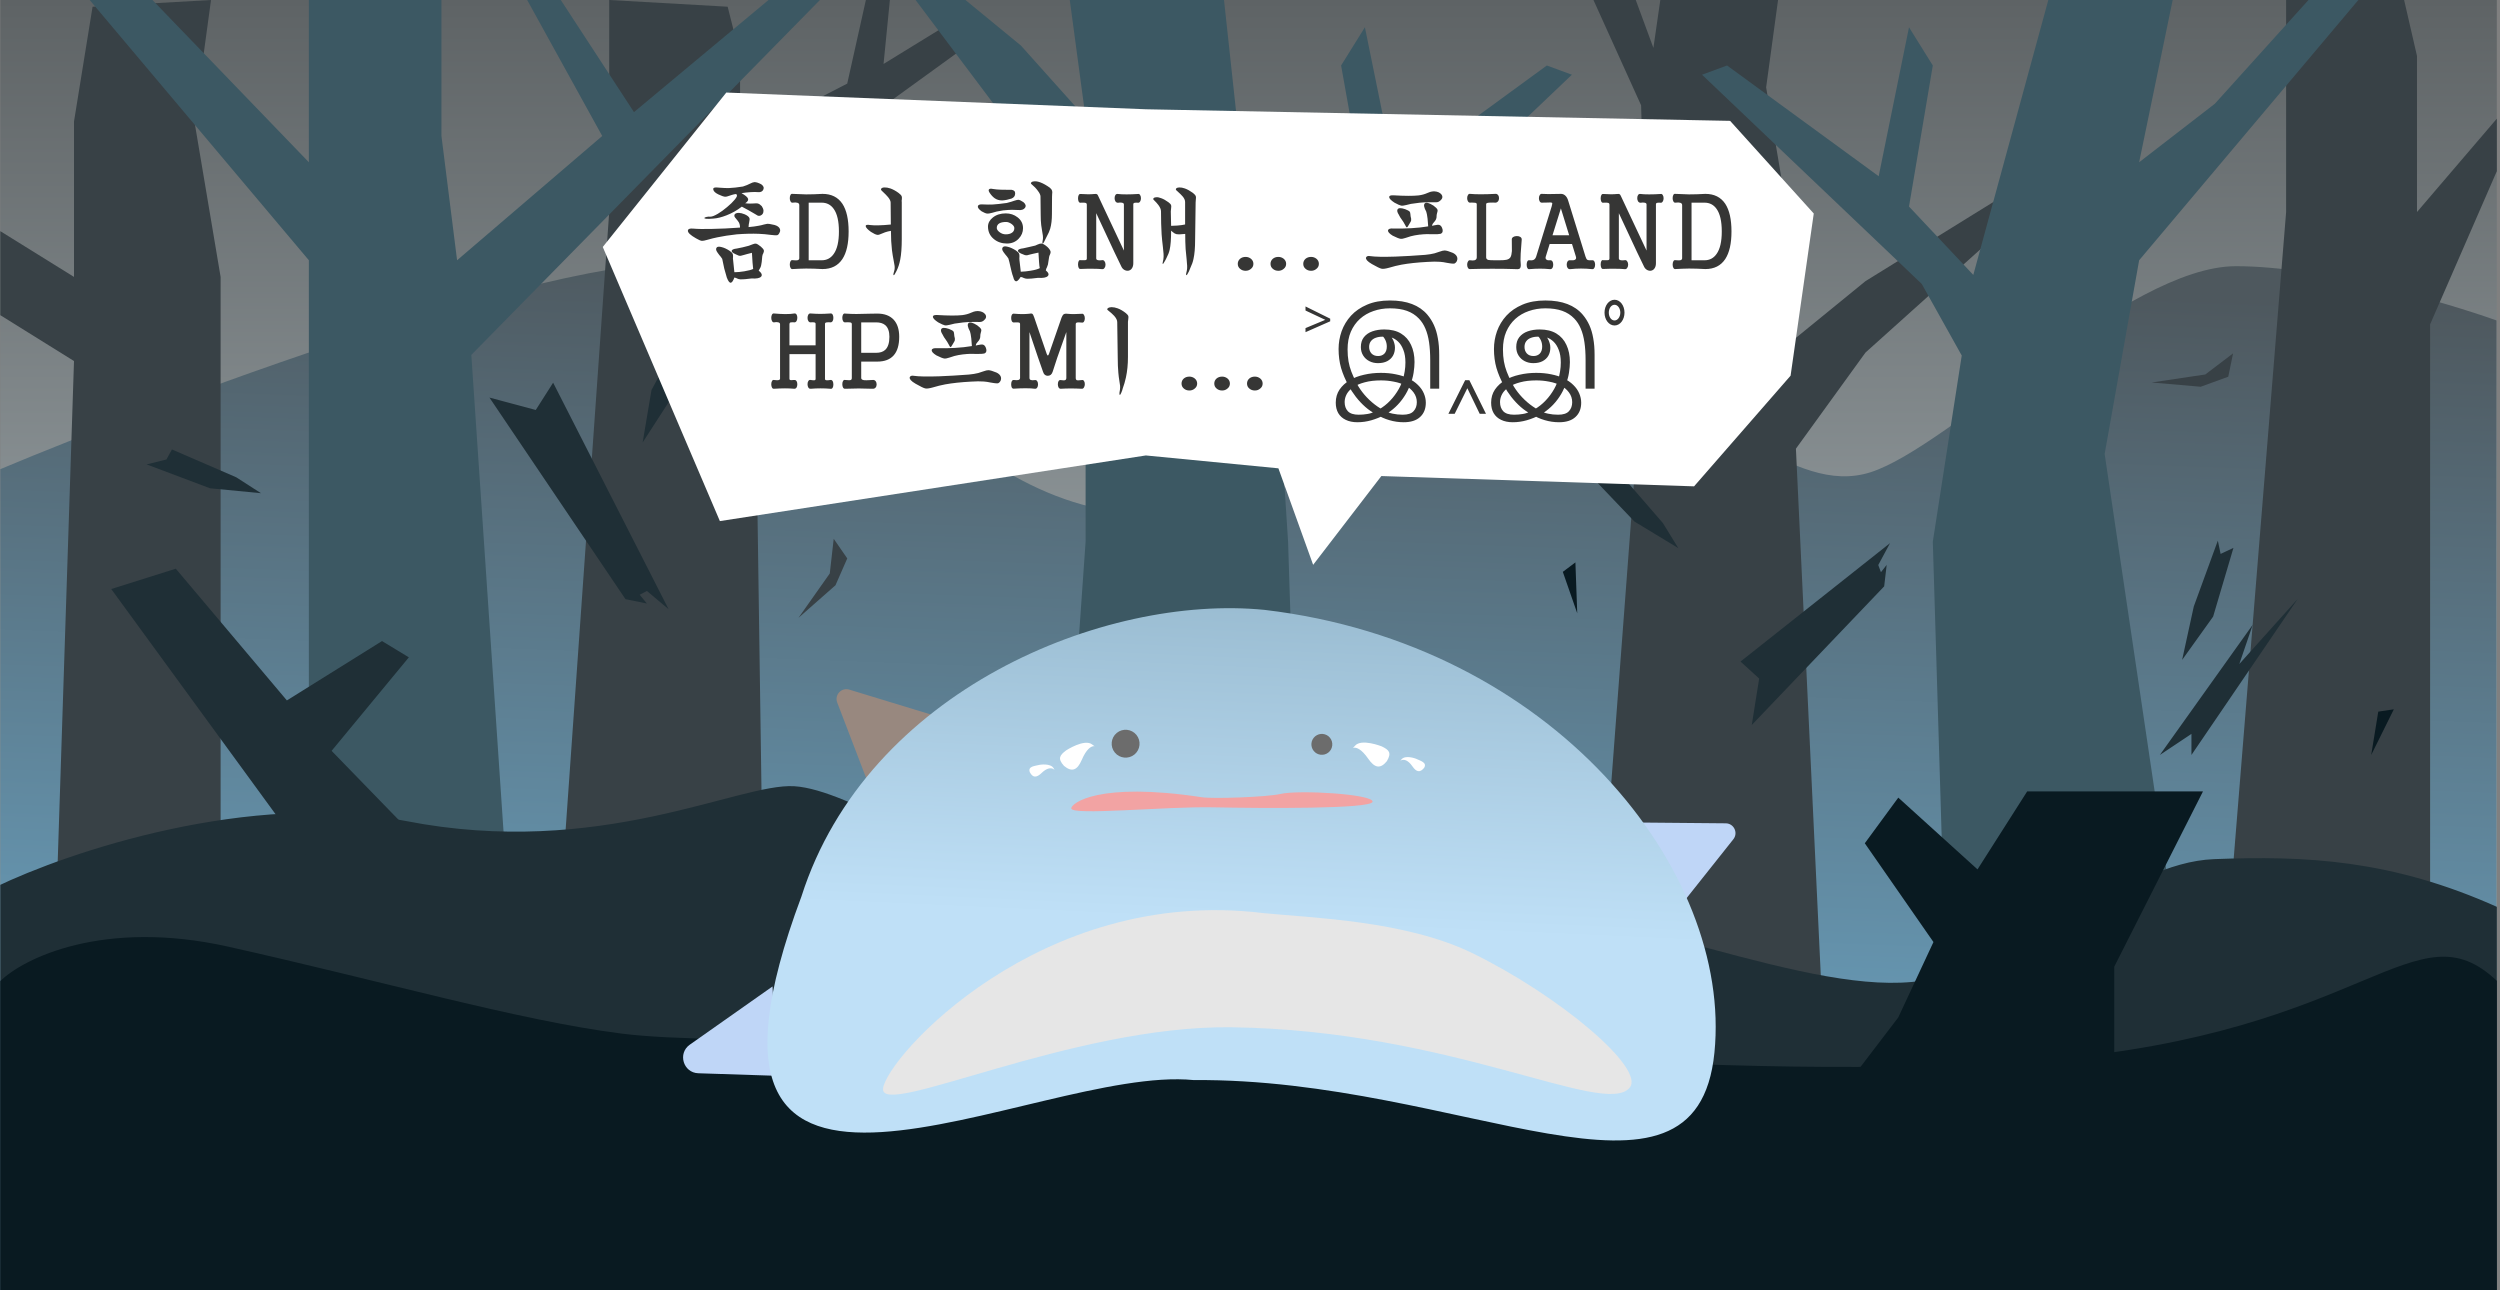 <svg width="717" height="370" viewBox="0 0 717 370" fill="none" xmlns="http://www.w3.org/2000/svg">
<rect x="0" y="0" width="717" height="370" fill="#808080" stroke="none"/>
<g clip-path="url(#clip0_4058_27494)">
<rect width="716" height="370" transform="translate(0.09)" fill="url(#paint0_linear_4058_27494)"/>
<path d="M207.544 76.343C174.34 67.218 53.977 111.942 -2.055 135.444V374.96H715.975V91.896C701.448 86.711 666.169 76.343 641.266 76.343C610.138 76.343 559.295 128.186 536.467 135.444C513.64 142.701 493.925 113.67 454.496 112.633C415.067 111.596 419.217 127.149 350.735 144.776C282.252 162.403 249.048 87.748 207.544 76.343Z" fill="url(#paint1_linear_4058_27494)"/>
<path d="M26.55 1.924L60.521 0L55.766 34.85L63.27 79.42V246.51L16.315 254.22L21.222 103.544L0.09 90.391V66.293L21.222 79.42V34.85L26.55 1.924Z" fill="#384146"/>
<path d="M477.312 -7.871L511.283 -9.795L506.528 25.055L514.032 69.625L515.069 96.9L535.021 80.63L572.344 57.532L570.068 69.625L535.021 101.112L515.069 128.679L522.757 291.461L458.433 273.275L471.984 93.749L431.526 88.998L403.936 80.63L410.764 72.646L435.769 77.485L454.391 78.495L448.485 62.227L453.181 57.532L458.433 68.246L464.641 77.485L471.984 75.56L470.667 30.198L454.791 -4.887H467.335L474.195 13.733L477.312 -7.871Z" fill="#384146"/>
<path d="M689.5 0H655.659V36.088V45.022V53.956V60.806L639.958 254.415L696.958 257.109V93.015L716.09 49.094V34.035L693.193 60.806V16.048L689.5 0Z" fill="#384146"/>
<path d="M208.693 1.924L174.723 -0.001V36.087V45.022V53.956V60.806L161.726 244.984L218.531 236.074L215.946 56.692L240.451 39.817L284.091 8.207L273.11 6.236L253.402 18.343L255.52 -3.055L248.335 -0.001L242.985 23.974L212.257 39.817V16.047L208.693 1.924Z" fill="#384146"/>
<path d="M88.581 0H126.608V39.002L131.092 74.643L172.718 39.002L151.192 0H160.836L181.827 32.155L220.404 0H235.154L135.176 101.787L145.091 248.48H88.581V148.766V74.643L25.716 0H43.723L88.581 46.533V0Z" fill="#3C5863"/>
<path d="M623.124 -0L588.214 -2.781L565.944 78.848L547.503 59.239L554.33 18.782L547.503 7.817L538.807 50.543L495.324 18.782L488.14 21.428L551.161 81.435L562.628 101.966L554.33 155.344L558.457 292.808L623.124 261.824L603.615 130.188L613.507 74.642L676.372 -0H662.07L635.225 29.747L613.507 46.533L623.124 -0Z" fill="#3C5863"/>
<path d="M306.439 -2.781H350.744L356.115 46.792L358.841 78.103L391.454 57.031L384.628 18.782L391.454 7.817L400.151 50.543L443.633 18.782L450.817 21.428L387.797 81.435L366.483 109.674L369.422 155.344L373.013 267.873L302.731 278.038L311.352 155.344V64.914L262.585 -0H276.887L292.793 13.058L311.352 33.8L306.439 -2.781Z" fill="#3C5863"/>
<path d="M116.309 235.446C71.704 226.684 19.401 244.407 -1.175 254.363V384.79L716.671 379.812V260.337C685.807 246.398 660.916 245.403 635.03 246.398C609.143 247.394 583.257 276.267 551.397 281.245C519.537 286.223 466.769 260.337 408.027 254.363C349.285 248.389 345.303 273.28 309.46 260.337C273.618 247.394 243.749 226.486 227.819 225.49C211.889 224.494 172.064 246.398 116.309 235.446Z" fill="#1F2F36"/>
<path d="M65.404 271.492C29.69 263.514 6.658 274.816 0 281.465V374.96H716.262C716.654 340.471 717.202 273.487 716.262 281.465C692.765 259.026 678.667 296.424 587.03 303.903C495.393 311.383 372.036 296.424 328.567 296.424C285.098 296.424 207.559 300.164 178.188 296.424C148.817 292.684 110.048 281.465 65.404 271.492Z" fill="#091A21"/>
<path d="M197.829 299.616C194.29 302.108 195.953 307.671 200.279 307.811L222.66 308.538L221.562 282.909L197.829 299.616Z" fill="#BFD6F7"/>
<path d="M497.124 240.7C498.584 238.862 497.29 236.149 494.943 236.128L469.722 235.899L476.499 266.664L497.124 240.7Z" fill="#BFD6F7"/>
<path d="M243.569 197.781C241.324 197.096 239.274 199.294 240.114 201.486L249.143 225.036L275.285 207.457L243.569 197.781Z" fill="#98887F"/>
<path d="M491.701 301.88C486.497 353.926 419.192 309.132 342.369 309.767C296.519 305.183 187.016 371.66 229.854 257.106C248.683 198.032 316.843 170.33 362.693 174.915C445.628 184.715 496.905 249.834 491.701 301.88Z" fill="url(#paint2_linear_4058_27494)"/>
<path d="M325.361 216.389C323.653 217.789 321.132 217.539 319.732 215.83C318.332 214.122 318.582 211.601 320.291 210.201C322 208.801 324.52 209.051 325.92 210.76C327.321 212.469 327.07 214.989 325.361 216.389Z" fill="#6C6C6C"/>
<circle cx="3" cy="3" r="3" transform="matrix(-0.774 0.633 0.633 0.774 379.53 209.26)" fill="#6C6C6C"/>
<path d="M307.233 231.833C307.262 230.419 314.884 224.118 344.708 228.649C347.983 229.147 363.383 228.603 367.27 227.7C372.535 226.477 393.704 227.747 393.659 229.908C393.615 232.068 361.771 231.824 347.978 231.539C334.184 231.255 307.188 233.994 307.233 231.833Z" fill="#F2A3A3"/>
<path d="M467.345 312.008C459.953 320.471 416.229 295.445 353.148 294.619C307.568 294.022 252.389 320.941 253.262 312.21C254.136 303.478 298.179 253.957 362.384 261.883C375.97 263.242 403.02 263.982 422.196 273.324C447.066 285.441 472.141 306.517 467.345 312.008Z" fill="#E6E6E6"/>
<path d="M310.253 217.927C308.985 220.884 307.458 221.559 305.156 219.66C303.234 217.541 303.947 216.595 305.753 215.216C305.753 215.216 311.076 211.735 313.269 213.544C315.461 215.352 313.002 211.522 310.253 217.927Z" fill="white"/>
<path d="M405.072 219.777C406.227 221.448 407.256 221.675 408.444 220.212C409.369 218.66 407.362 218.219 406.072 217.591C406.072 217.591 403.056 216.417 401.925 217.811C400.794 219.204 402.57 216.155 405.072 219.777Z" fill="white"/>
<path d="M298.733 221.688C297.27 223.098 296.216 223.116 295.341 221.447C294.742 219.743 296.797 219.708 298.185 219.348C298.185 219.348 301.374 218.794 302.207 220.384C303.039 221.974 301.902 218.634 298.733 221.688Z" fill="white"/>
<path d="M392.413 217.615C394.242 220.261 395.872 220.621 397.753 218.303C399.217 215.846 398.33 215.06 396.288 214.066C396.288 214.066 390.38 211.708 388.589 213.915C386.798 216.122 388.451 211.881 392.413 217.615Z" fill="white"/>
<path d="M646.084 179.171L619.444 216.521L628.507 210.479V216.521L658.992 171.756L642.239 190.431L646.084 179.171Z" fill="#1F2F36"/>
<path d="M299.773 93.584L329.886 128.195L326.123 117.973L331.998 119.382L295.571 79.303L309.827 99.947L299.773 93.584Z" fill="#1F2F36"/>
<path d="M158.637 109.754L191.749 174.715L185.532 169.489L183.459 170.57L185.532 173.093L179.387 171.839L140.372 114.024L153.656 117.582L158.637 109.754Z" fill="#1F2F36"/>
<path d="M499.182 189.73L542.066 155.766L538.686 162.051L539.452 164.109L541.102 162.004L540.383 168.164L502.404 207.935L504.527 194.607L499.182 189.73Z" fill="#1F2F36"/>
<path d="M636.077 155.056L629.175 173.943L625.833 189.261L634.726 176.839L640.555 157.123L636.868 158.866L636.077 155.056Z" fill="#1F2F36"/>
<path d="M49.315 128.902L67.767 136.894L74.853 141.453L60.22 140.037L42.049 133.192L47.732 131.777L49.315 128.902Z" fill="#1F2F36"/>
<path d="M463.763 134.825L476.928 150.025L481.338 157.203L468.765 149.586L455.355 135.543L461.09 136.731L463.763 134.825Z" fill="#1F2F36"/>
<path d="M201.351 95.52L192.819 113.728L184.309 126.896L186.852 111.832L196.728 93.8L198.091 97.644L201.351 95.52Z" fill="#1F2F36"/>
<path d="M682.087 204.093L680.06 216.521L686.553 203.428L682.087 204.093Z" fill="#091A21"/>
<path d="M448.215 164.007L452.355 175.9L451.825 161.294L448.215 164.007Z" fill="#091A21"/>
<path d="M31.902 168.932L87.784 245.513H124.402L95.104 215.342L117.259 188.523L109.563 183.858L82.277 200.883L50.418 163.102L31.902 168.932Z" fill="#1F2F36"/>
<path d="M581.402 226.965L631.82 226.965L606.37 277.24L606.37 306.674L575.845 315.279L525.713 316.318L544.428 291.789L554.512 270.181L534.825 241.851L544.428 228.758L567.149 249.342L581.402 226.965Z" fill="#091A21"/>
<path d="M266.444 65.746L261.51 77.858L266.444 72.718L270.401 65.746H266.444Z" fill="#3C5863"/>
<path d="M242.995 160.151L239.108 154.522L237.982 164.466L228.999 177.2L239.617 167.854L242.995 160.151Z" fill="#384146"/>
<path d="M639.064 108.041L640.45 101.342L632.482 107.397L617.069 109.697L631.161 110.92L639.064 108.041Z" fill="#384146"/>
<path d="M172.873 70.832L208.306 26.541L328.629 31.339L496.195 34.661L520.186 61.235L513.542 107.741L485.861 139.482L396.172 136.53L376.61 161.997L366.645 134.315L328.629 130.624L206.46 149.448L172.873 70.832Z" fill="white"/>
<path d="M211.145 55.633C210.695 55.691 210.285 55.779 209.914 55.897C209.699 55.955 209.436 56.043 209.123 56.16C208.615 56.355 208.225 56.443 207.951 56.424C207.521 56.385 206.877 56.16 206.018 55.75C205.178 55.34 204.699 54.9 204.582 54.432C204.445 53.963 204.738 53.738 205.461 53.758L206.633 53.846C207.629 53.924 208.449 53.953 209.094 53.934C210.168 53.895 211.496 53.748 213.078 53.494C213.469 53.377 213.85 53.24 214.221 53.084C214.436 53.006 214.709 52.879 215.041 52.703C215.607 52.41 216.047 52.254 216.359 52.234C216.848 52.215 217.502 52.42 218.322 52.85C218.986 53.318 219.182 53.836 218.908 54.402C218.654 54.93 218.166 55.164 217.443 55.105C216.877 55.047 216.154 55.047 215.275 55.105C214.357 55.164 213.488 55.262 212.668 55.398C213.801 56.043 214.426 56.58 214.543 57.01C214.68 57.42 214.406 57.85 213.723 58.299C214.191 58.357 214.65 58.387 215.1 58.387C215.373 58.387 215.715 58.377 216.125 58.357C216.691 58.299 217.092 58.299 217.326 58.357C217.697 58.455 218.078 58.709 218.469 59.119C218.762 59.549 218.928 59.969 218.967 60.379C218.986 60.75 218.908 61.072 218.732 61.346C218.557 61.58 218.332 61.746 218.059 61.844C217.805 61.941 217.561 61.941 217.326 61.844L216.184 61.17C215.52 60.779 215.012 60.486 214.66 60.291C214.094 59.978 213.459 59.637 212.756 59.266C211.389 60.32 209.924 61.15 208.361 61.756C206.975 62.303 205.715 62.615 204.582 62.693C203.684 62.772 203.01 62.791 202.561 62.752C202.17 62.713 201.994 62.635 202.033 62.518C202.053 62.4 202.238 62.303 202.59 62.225C202.941 62.127 203.342 62.098 203.791 62.137C204.24 62.137 204.934 61.863 205.871 61.316C206.73 60.809 207.619 60.164 208.537 59.383C209.455 58.621 210.178 57.918 210.705 57.273C211.271 56.59 211.477 56.141 211.32 55.926L211.145 55.633ZM214.719 65.125C215.852 65.027 216.809 64.9 217.59 64.744C218.059 64.666 218.557 64.549 219.084 64.393C219.514 64.275 219.836 64.207 220.051 64.188C220.402 64.168 220.891 64.236 221.516 64.393C222.414 64.529 223.059 64.822 223.449 65.272C223.723 65.623 223.811 65.994 223.713 66.385C223.498 66.99 223.244 67.342 222.951 67.439C222.717 67.518 222.131 67.498 221.193 67.381C219.904 67.205 218.723 67.098 217.648 67.059C215.754 66.981 213.645 67.029 211.32 67.205C209.211 67.439 207.365 67.723 205.783 68.055C204.904 68.231 203.957 68.465 202.941 68.758C202.141 68.992 201.594 69.1 201.301 69.08C200.93 69.041 200.363 68.797 199.602 68.348C198.02 67.449 197.248 66.717 197.287 66.15C197.326 65.662 197.834 65.467 198.811 65.564C200.041 65.682 201.838 65.711 204.201 65.652C206.623 65.613 209.299 65.486 212.229 65.272C212.248 64.764 212.15 64.285 211.936 63.836C211.779 63.562 211.486 63.172 211.057 62.664L210.881 62.459C210.686 62.264 210.598 62.049 210.617 61.815C210.617 61.58 210.725 61.395 210.939 61.258C211.193 61.102 211.525 61.033 211.936 61.053C212.404 61.072 212.951 61.209 213.576 61.463C214.318 61.795 214.768 62.147 214.924 62.518C215.021 62.772 215.002 63.182 214.865 63.748C214.807 64.022 214.768 64.227 214.748 64.363C214.709 64.617 214.689 64.861 214.689 65.096L214.719 65.125ZM210.617 78.074C211.457 78.074 212.404 77.986 213.459 77.811C214.631 77.615 215.48 77.391 216.008 77.137C215.949 76.785 215.891 76.189 215.832 75.35C215.773 74.607 215.715 73.66 215.656 72.508C215.168 72.606 214.709 72.723 214.279 72.859C214.025 72.918 213.713 73.006 213.342 73.123L212.463 73.357C212.229 73.397 212.014 73.377 211.818 73.299C211.662 73.26 211.359 73.123 210.91 72.889L210.734 72.801C210.051 72.469 209.758 72.166 209.855 71.893C209.953 71.58 210.441 71.375 211.32 71.277C211.887 71.18 212.453 71.062 213.02 70.926C213.605 70.789 214.182 70.643 214.748 70.486L215.744 70.106C216.213 69.91 216.564 69.832 216.799 69.871C217.111 69.93 217.58 70.213 218.205 70.721C218.732 71.17 219.025 71.541 219.084 71.834C219.123 72.029 219.064 72.303 218.908 72.654C218.83 72.811 218.771 72.928 218.732 73.006C218.674 73.162 218.635 73.328 218.615 73.504C218.518 74.793 218.41 75.662 218.293 76.111C218.234 76.443 218.107 76.756 217.912 77.049L217.59 77.606C218.449 78.309 218.684 78.885 218.293 79.334C217.883 79.783 216.975 79.959 215.568 79.861C214.064 80.057 213.01 80.144 212.404 80.125C212.033 80.106 211.691 80.018 211.379 79.861C211.262 79.803 211.164 79.754 211.086 79.715C210.93 79.656 210.773 79.617 210.617 79.598C210.266 80.574 209.914 81.072 209.562 81.092C209.211 81.111 208.84 80.613 208.449 79.598C208.176 78.738 207.932 77.879 207.717 77.019C207.561 76.375 207.365 75.447 207.131 74.236C207.014 74.061 206.877 73.865 206.721 73.65C206.623 73.533 206.477 73.357 206.281 73.123C205.891 72.615 205.637 72.244 205.52 72.01C205.344 71.639 205.334 71.326 205.49 71.072C205.686 70.721 206.174 70.652 206.955 70.867C207.678 71.043 208.439 71.394 209.24 71.922C209.709 72.234 210.012 72.537 210.148 72.83C210.227 73.025 210.256 73.318 210.236 73.709C210.217 73.904 210.207 74.051 210.207 74.148C210.207 74.324 210.227 74.5 210.266 74.676L210.617 78.074ZM227.332 58.123C227.058 58.162 226.853 58.035 226.716 57.742C226.58 57.508 226.511 57.205 226.511 56.834C226.511 56.463 226.58 56.15 226.716 55.897C226.853 55.643 227.058 55.545 227.332 55.603C228.679 55.682 229.968 55.73 231.199 55.75C232.644 55.75 234.207 55.701 235.886 55.603C238.425 55.603 240.33 56.551 241.599 58.445C242.791 60.262 243.386 62.908 243.386 66.385C243.386 69.842 242.791 72.478 241.599 74.295C240.33 76.209 238.425 77.166 235.886 77.166C234.168 77.068 232.605 77.019 231.199 77.019C229.929 77.039 228.64 77.088 227.332 77.166C227.058 77.205 226.853 77.088 226.716 76.814C226.58 76.561 226.511 76.248 226.511 75.877C226.511 75.506 226.58 75.193 226.716 74.939C226.853 74.666 227.058 74.559 227.332 74.617C227.976 74.676 228.425 74.686 228.679 74.647C229.05 74.568 229.236 74.373 229.236 74.061V58.826C229.236 58.475 229.05 58.25 228.679 58.152C228.367 58.055 227.918 58.045 227.332 58.123ZM231.931 58.123V74.647H235.652C237.117 74.647 238.269 74.041 239.109 72.83C240.105 71.443 240.603 69.295 240.603 66.385C240.603 63.455 240.105 61.297 239.109 59.91C238.269 58.719 237.117 58.123 235.652 58.123H231.931ZM255.433 58.094C255.433 57.664 255.189 57.147 254.701 56.541C254.369 56.131 253.783 55.535 252.943 54.754C252.67 54.52 252.601 54.305 252.738 54.109C252.875 53.895 253.177 53.777 253.646 53.758C254.154 53.738 254.73 53.836 255.375 54.051C256.136 54.324 256.918 54.754 257.718 55.34C258.187 55.691 258.48 56.004 258.597 56.277C258.675 56.453 258.695 56.736 258.656 57.127C258.636 57.303 258.617 57.44 258.597 57.537C258.597 57.713 258.607 57.889 258.627 58.065V68.523C258.627 70.984 258.48 72.957 258.187 74.441C257.972 75.613 257.621 76.697 257.132 77.693C256.703 78.592 256.42 79.002 256.283 78.924C256.146 78.865 256.234 78.348 256.546 77.371C256.605 77.039 256.615 76.678 256.576 76.287C256.556 76.033 256.478 75.584 256.341 74.939C256.107 73.748 255.931 72.684 255.814 71.746C255.619 70.106 255.521 68.26 255.521 66.209C254.916 66.307 254.359 66.443 253.851 66.619C253.578 66.717 253.236 66.853 252.826 67.029C252.318 67.283 251.918 67.391 251.625 67.352C251.214 67.312 250.599 67.029 249.779 66.502C248.841 65.818 248.343 65.281 248.285 64.891C248.246 64.5 248.666 64.383 249.545 64.539C250.17 64.617 250.951 64.647 251.888 64.627C252.923 64.607 254.125 64.529 255.492 64.393L255.433 58.094ZM287.309 57.478C286.567 57.478 285.893 57.273 285.288 56.863C284.761 56.492 284.272 55.965 283.823 55.281C283.53 54.832 283.471 54.51 283.647 54.315C283.823 54.1 284.194 54.06 284.761 54.197C285.522 54.315 286.264 54.383 286.987 54.402C287.436 54.422 288.091 54.432 288.95 54.432H290.093C290.835 54.529 291.186 54.9 291.147 55.545C291.128 56.209 290.776 56.678 290.093 56.951C289.643 57.088 289.204 57.205 288.774 57.303C288.286 57.4 287.866 57.459 287.514 57.478H287.309ZM287.807 60.32C287.104 60.418 286.45 60.535 285.845 60.672C285.493 60.77 285.073 60.887 284.585 61.023C283.882 61.219 283.393 61.297 283.12 61.258C282.749 61.219 282.221 61.004 281.538 60.613C280.718 60.027 280.356 59.529 280.454 59.119C280.552 58.748 280.981 58.582 281.743 58.621C282.876 58.68 283.872 58.69 284.731 58.65C285.727 58.592 287.065 58.445 288.745 58.211C289.194 58.094 289.624 57.977 290.034 57.859C290.268 57.781 290.561 57.684 290.913 57.566C291.499 57.371 291.909 57.283 292.143 57.303C292.436 57.342 292.895 57.566 293.52 57.977C294.184 58.543 294.331 59.09 293.96 59.617C293.589 60.125 292.944 60.33 292.026 60.232C291.596 60.193 291.001 60.174 290.239 60.174C289.38 60.193 288.618 60.242 287.954 60.32H287.807ZM288.452 61.199C286.968 61.199 285.737 61.59 284.761 62.371C283.843 63.094 283.374 63.953 283.354 64.949C283.354 66.434 283.911 67.635 285.024 68.553C286.059 69.412 287.319 69.842 288.804 69.842C290.171 69.842 291.294 69.373 292.173 68.436C292.993 67.576 293.403 66.58 293.403 65.447C293.403 64.158 292.876 63.113 291.821 62.312C290.864 61.57 289.741 61.199 288.452 61.199ZM288.569 63.66C289.038 63.66 289.546 63.846 290.093 64.217C290.639 64.607 290.913 65.008 290.913 65.418C290.913 66.043 290.659 66.502 290.151 66.795C289.741 67.068 289.175 67.205 288.452 67.205C287.788 67.205 287.182 66.99 286.636 66.561C286.128 66.17 285.874 65.769 285.874 65.359C285.874 64.754 286.147 64.305 286.694 64.012C287.163 63.777 287.788 63.66 288.569 63.66ZM298.413 56.336C298.413 55.926 298.169 55.398 297.68 54.754C297.192 54.07 296.567 53.416 295.805 52.791C295.63 52.654 295.62 52.498 295.776 52.322C295.932 52.127 296.225 52.02 296.655 52C297.143 51.961 297.729 52.068 298.413 52.322C299.233 52.635 300.132 53.143 301.108 53.846C301.46 54.139 301.675 54.451 301.753 54.783C301.811 54.978 301.811 55.291 301.753 55.721L301.723 56.482L301.694 61.375C301.694 63.035 301.528 64.441 301.196 65.594C301.001 66.258 300.659 67.029 300.171 67.908L299.731 68.787C299.341 69.666 299.096 70.008 298.999 69.812C298.921 69.656 298.96 69.227 299.116 68.523C299.136 68.211 299.126 67.879 299.087 67.527C299.067 67.293 299.009 66.932 298.911 66.443C298.774 65.701 298.677 65.076 298.618 64.568C298.52 63.69 298.471 62.732 298.471 61.697L298.413 56.336ZM292.759 77.928C293.637 77.908 294.585 77.811 295.6 77.635C296.811 77.439 297.68 77.195 298.208 76.902C298.13 76.59 298.061 76.033 298.003 75.232C297.944 74.549 297.886 73.621 297.827 72.449C297.3 72.547 296.802 72.654 296.333 72.772C296.059 72.83 295.737 72.908 295.366 73.006L294.575 73.211C294.341 73.231 294.116 73.211 293.901 73.152C293.745 73.113 293.432 72.986 292.964 72.772L292.876 72.742C292.173 72.41 291.87 72.098 291.968 71.805C292.065 71.512 292.563 71.316 293.462 71.219C293.97 71.121 294.536 70.994 295.161 70.838C295.688 70.721 296.274 70.584 296.919 70.428L297.505 70.164C298.012 69.93 298.413 69.822 298.706 69.842C299.155 69.9 299.721 70.232 300.405 70.838C300.932 71.346 301.235 71.795 301.313 72.186C301.352 72.4 301.284 72.693 301.108 73.064C301.05 73.221 301.001 73.328 300.962 73.387C300.923 73.523 300.893 73.65 300.874 73.768C300.757 74.705 300.649 75.398 300.552 75.848C300.473 76.121 300.376 76.394 300.259 76.668C300.18 76.805 300.122 76.922 300.083 77.019C300.024 77.176 299.975 77.352 299.936 77.547C300.737 78.211 300.923 78.758 300.493 79.188C300.063 79.617 299.136 79.783 297.71 79.686C296.225 79.881 295.18 79.969 294.575 79.949C294.204 79.93 293.852 79.842 293.52 79.686C293.384 79.627 293.276 79.578 293.198 79.539C293.061 79.481 292.905 79.441 292.729 79.422C292.221 80.223 291.802 80.643 291.47 80.682C291.079 80.701 290.786 80.281 290.591 79.422C290.415 78.973 290.259 78.465 290.122 77.898C290.024 77.547 289.907 77.049 289.77 76.404C289.653 75.857 289.565 75.467 289.507 75.232C289.409 74.822 289.311 74.461 289.214 74.148C289.096 73.973 288.96 73.777 288.804 73.562C288.706 73.445 288.559 73.269 288.364 73.035C287.954 72.527 287.69 72.156 287.573 71.922C287.397 71.57 287.387 71.258 287.544 70.984C287.759 70.633 288.257 70.564 289.038 70.779C289.761 70.955 290.532 71.307 291.352 71.834C291.841 72.166 292.153 72.478 292.29 72.772C292.368 72.967 292.397 73.269 292.378 73.68C292.358 73.856 292.348 73.992 292.348 74.09C292.348 74.246 292.358 74.412 292.378 74.588L292.759 77.928ZM311.7 58.709C311.7 58.416 311.573 58.24 311.319 58.182C311.162 58.123 310.772 58.103 310.147 58.123L309.912 58.152C309.678 58.172 309.493 58.055 309.356 57.801C309.239 57.547 309.18 57.244 309.18 56.893C309.18 56.522 309.239 56.219 309.356 55.984C309.493 55.711 309.678 55.594 309.912 55.633C310.694 55.691 311.426 55.721 312.11 55.721C312.793 55.721 313.399 55.691 313.926 55.633C314.258 55.574 314.522 55.623 314.717 55.779C314.815 55.897 314.942 56.131 315.098 56.482L316.914 60.35L322.334 71.863V58.621C322.334 58.348 322.129 58.182 321.719 58.123C321.426 58.065 321.065 58.074 320.635 58.152C320.323 58.152 320.079 58.016 319.903 57.742C319.746 57.488 319.668 57.185 319.668 56.834C319.668 56.463 319.746 56.16 319.903 55.926C320.079 55.672 320.323 55.574 320.635 55.633C321.182 55.711 322.002 55.75 323.096 55.75C324.17 55.75 325.264 55.711 326.377 55.633C326.631 55.574 326.836 55.682 326.993 55.955C327.149 56.19 327.227 56.492 327.227 56.863C327.227 57.234 327.149 57.537 326.993 57.772C326.836 58.045 326.631 58.172 326.377 58.152L326.055 58.123C325.684 58.123 325.44 58.143 325.323 58.182C325.127 58.24 325.03 58.387 325.03 58.621V75.496C325.03 76.121 324.883 76.629 324.59 77.019C324.356 77.352 324.034 77.557 323.623 77.635C323.252 77.693 322.881 77.625 322.51 77.43C322.12 77.215 321.827 76.902 321.631 76.492L319.61 72.303L314.395 61.141V74.119C314.395 74.412 314.61 74.588 315.039 74.647C315.313 74.686 315.664 74.676 316.094 74.617C316.387 74.559 316.621 74.676 316.797 74.969C316.973 75.203 317.061 75.516 317.061 75.906C317.061 76.277 316.973 76.58 316.797 76.814C316.621 77.107 316.387 77.234 316.094 77.195C315.391 77.117 314.502 77.078 313.428 77.078C312.452 77.059 311.28 77.078 309.912 77.137C309.678 77.176 309.493 77.059 309.356 76.785C309.239 76.531 309.18 76.219 309.18 75.848C309.18 75.457 309.239 75.144 309.356 74.91C309.493 74.637 309.678 74.539 309.912 74.617H310.498C310.987 74.637 311.289 74.627 311.407 74.588C311.602 74.529 311.7 74.373 311.7 74.119V58.709ZM339.889 64.363V57.947C339.889 57.42 339.655 56.883 339.186 56.336C338.912 56.004 338.385 55.486 337.604 54.783L337.399 54.607C337.204 54.412 337.184 54.227 337.34 54.051C337.496 53.875 337.78 53.777 338.19 53.758C338.678 53.738 339.225 53.836 339.83 54.051C340.573 54.324 341.344 54.754 342.145 55.34C342.594 55.691 342.868 56.014 342.965 56.307C343.024 56.502 343.024 56.805 342.965 57.215L342.907 58.035L342.76 68.758C342.76 71.062 342.604 72.898 342.291 74.266C342.135 75.066 341.823 75.955 341.354 76.932L341.002 77.811C340.612 78.611 340.358 78.982 340.241 78.924C340.104 78.846 340.153 78.397 340.387 77.576C340.465 77.225 340.495 76.785 340.475 76.258C340.475 75.926 340.426 75.311 340.329 74.412C340.192 73.221 340.094 72.225 340.036 71.424C339.957 70.037 339.918 68.592 339.918 67.088C338.727 67.225 337.877 67.244 337.37 67.147C337.037 67.068 336.686 66.863 336.315 66.531L335.875 66.15C335.875 68.572 335.739 70.389 335.465 71.6C335.309 72.342 334.996 73.152 334.528 74.031L334.235 74.617C333.766 75.496 333.502 75.848 333.444 75.672C333.405 75.555 333.473 75.135 333.649 74.412C333.727 73.904 333.746 73.367 333.707 72.801C333.688 72.449 333.629 71.834 333.532 70.955C333.356 69.529 333.229 68.269 333.151 67.176C333.034 65.242 332.975 63.055 332.975 60.613C332.975 60.086 332.731 59.49 332.243 58.826C331.93 58.397 331.481 57.898 330.895 57.332C330.719 57.176 330.7 57.02 330.836 56.863C330.973 56.688 331.217 56.59 331.569 56.57C331.998 56.531 332.477 56.619 333.004 56.834C333.668 57.068 334.371 57.459 335.114 58.006C335.543 58.318 335.797 58.602 335.875 58.855C335.934 59.031 335.934 59.324 335.875 59.734L335.787 60.613L335.875 64.773C336.325 64.773 336.94 64.744 337.721 64.686C338.639 64.607 339.332 64.51 339.801 64.393L339.889 64.363ZM359.475 75.672C359.475 76.258 359.24 76.736 358.771 77.107C358.342 77.478 357.834 77.664 357.248 77.664C356.623 77.664 356.096 77.478 355.666 77.107C355.217 76.736 354.992 76.258 354.992 75.672C354.992 75.086 355.217 74.598 355.666 74.207C356.096 73.856 356.623 73.68 357.248 73.68C357.814 73.68 358.322 73.856 358.771 74.207C359.24 74.598 359.475 75.086 359.475 75.672ZM368.865 75.672C368.865 76.258 368.63 76.736 368.162 77.107C367.732 77.478 367.224 77.664 366.638 77.664C366.013 77.664 365.486 77.478 365.056 77.107C364.607 76.736 364.382 76.258 364.382 75.672C364.382 75.086 364.607 74.598 365.056 74.207C365.486 73.856 366.013 73.68 366.638 73.68C367.205 73.68 367.712 73.856 368.162 74.207C368.63 74.598 368.865 75.086 368.865 75.672ZM378.255 75.672C378.255 76.258 378.021 76.736 377.552 77.107C377.122 77.478 376.614 77.664 376.029 77.664C375.404 77.664 374.876 77.478 374.446 77.107C373.997 76.736 373.773 76.258 373.773 75.672C373.773 75.086 373.997 74.598 374.446 74.207C374.876 73.856 375.404 73.68 376.029 73.68C376.595 73.68 377.103 73.856 377.552 74.207C378.021 74.598 378.255 75.086 378.255 75.672ZM407.114 67.293C406.176 67.41 405.336 67.566 404.594 67.762C404.164 67.879 403.676 68.035 403.129 68.231C402.504 68.445 402.026 68.533 401.694 68.494C401.264 68.436 400.502 68.133 399.409 67.586C398.432 66.981 397.993 66.463 398.09 66.033C398.188 65.643 398.686 65.477 399.584 65.535C401.381 65.574 403.11 65.545 404.77 65.447C406.528 65.35 408.139 65.174 409.604 64.92C409.565 64.217 409.506 63.484 409.428 62.723C409.311 61.746 409.184 61.072 409.047 60.701C408.383 59.49 408.246 58.699 408.637 58.328C409.028 57.957 409.858 58.172 411.127 58.973C411.772 59.441 412.153 59.832 412.27 60.145C412.348 60.359 412.299 60.721 412.123 61.228L412.036 61.639C412.055 62.185 411.977 62.635 411.801 62.986C411.704 63.201 411.528 63.445 411.274 63.719C411.098 63.914 410.981 64.061 410.922 64.158C410.805 64.334 410.737 64.539 410.717 64.773L411.332 64.627C412.016 64.471 412.504 64.432 412.797 64.51C413.246 64.647 413.559 65.086 413.735 65.828C413.852 66.473 413.657 66.883 413.149 67.059C412.817 67.156 412.055 67.195 410.864 67.176C410.161 67.156 409.604 67.147 409.194 67.147C408.491 67.166 407.836 67.215 407.231 67.293H407.114ZM406.821 58.182C406.039 58.26 405.317 58.357 404.653 58.475C404.282 58.553 403.842 58.66 403.334 58.797C402.651 58.973 402.153 59.031 401.84 58.973C401.469 58.895 400.834 58.611 399.936 58.123C398.92 57.459 398.413 56.922 398.413 56.512C398.413 56.141 398.823 55.975 399.643 56.014C402.866 56.209 405.268 56.219 406.85 56.043C407.788 55.926 408.637 55.691 409.399 55.34C409.711 55.203 409.965 55.105 410.161 55.047C410.473 54.949 410.844 54.891 411.274 54.871C412.25 54.91 412.963 55.213 413.413 55.779C413.862 56.404 413.725 57.01 413.002 57.596C412.729 57.81 412.475 57.938 412.241 57.977C412.084 58.016 411.743 58.025 411.215 58.006C410.629 57.986 410.112 57.986 409.663 58.006C408.862 58.006 407.973 58.055 406.996 58.152L406.821 58.182ZM401.196 61.609C400.746 60.926 400.62 60.408 400.815 60.057C401.069 59.607 401.801 59.588 403.012 59.998C403.676 60.252 404.106 60.486 404.301 60.701C404.418 60.857 404.487 61.111 404.506 61.463L404.565 62.049C404.721 62.557 404.77 62.957 404.711 63.25C404.672 63.426 404.545 63.68 404.33 64.012L404.038 64.51C403.784 64.998 403.588 65.232 403.452 65.213C403.354 65.193 403.207 64.978 403.012 64.568C402.875 64.275 402.709 63.982 402.514 63.69C402.416 63.533 402.25 63.289 402.016 62.957C401.84 62.703 401.704 62.508 401.606 62.371C401.469 62.156 401.362 61.961 401.284 61.785L401.196 61.609ZM409.37 75.115C406.479 75.272 404.008 75.535 401.957 75.906C400.805 76.121 399.614 76.414 398.383 76.785C397.407 77.059 396.704 77.156 396.274 77.078C395.786 76.981 394.848 76.531 393.461 75.731C392.817 75.359 392.348 75.008 392.055 74.676C391.821 74.383 391.723 74.129 391.762 73.914C391.801 73.719 391.938 73.572 392.172 73.475C392.407 73.397 392.651 73.387 392.905 73.445C394.33 73.66 396.772 73.709 400.229 73.592C402.846 73.494 405.678 73.328 408.725 73.094C409.76 72.996 410.659 72.85 411.42 72.654C411.87 72.537 412.377 72.371 412.944 72.156C413.53 71.941 413.998 71.834 414.35 71.834C414.838 71.853 415.6 72.078 416.635 72.508C417.143 72.742 417.514 73.045 417.748 73.416C417.944 73.748 418.012 74.09 417.954 74.441C417.914 74.754 417.788 75.027 417.573 75.262C417.358 75.496 417.143 75.613 416.928 75.613C416.557 75.613 416.205 75.584 415.873 75.525C415.678 75.506 415.375 75.457 414.965 75.379C414.243 75.223 413.588 75.125 413.002 75.086C412.026 75.008 410.815 75.018 409.37 75.115ZM423.535 58.533C423.535 58.338 423.379 58.211 423.066 58.152C422.871 58.113 422.529 58.094 422.041 58.094L421.66 58.123C421.387 58.143 421.172 58.016 421.016 57.742C420.859 57.508 420.781 57.205 420.781 56.834C420.781 56.463 420.859 56.16 421.016 55.926C421.172 55.652 421.387 55.545 421.66 55.603C422.422 55.682 423.428 55.721 424.678 55.721C425.908 55.721 427.275 55.682 428.779 55.603C429.131 55.545 429.414 55.652 429.629 55.926C429.824 56.16 429.922 56.463 429.922 56.834C429.922 57.205 429.824 57.508 429.629 57.742C429.414 58.016 429.131 58.143 428.779 58.123L428.252 58.094C427.549 58.094 427.07 58.113 426.816 58.152C426.426 58.211 426.23 58.338 426.23 58.533V73.797C426.23 74.188 426.445 74.441 426.875 74.559C427.168 74.617 427.852 74.647 428.926 74.647H429.922C430.938 74.647 431.65 74.598 432.061 74.5C432.588 74.383 432.969 74.139 433.203 73.768C433.418 73.397 433.555 72.811 433.613 72.01C433.633 71.385 433.623 70.311 433.584 68.787C433.545 68.436 433.682 68.162 433.994 67.967C434.268 67.791 434.619 67.703 435.049 67.703C435.459 67.703 435.791 67.791 436.045 67.967C436.338 68.162 436.465 68.436 436.426 68.787C436.289 70.389 436.191 71.697 436.133 72.713C436.055 74.197 436.064 75.301 436.162 76.023C436.162 76.57 436.035 76.922 435.781 77.078C435.508 77.215 434.971 77.244 434.17 77.166C432.451 77.107 430.4 77.078 428.018 77.078C425.654 77.078 423.535 77.107 421.66 77.166C421.387 77.205 421.172 77.098 421.016 76.844C420.859 76.59 420.781 76.277 420.781 75.906C420.781 75.535 420.859 75.232 421.016 74.998C421.172 74.705 421.387 74.588 421.66 74.647C422.188 74.725 422.598 74.725 422.891 74.647C423.32 74.529 423.535 74.246 423.535 73.797V58.533ZM447.662 59.764L445.259 67.469H450.035L447.662 59.764ZM442.242 55.603C442.828 55.643 443.453 55.662 444.117 55.662C444.527 55.662 445.113 55.652 445.875 55.633L447.72 55.603C448.111 55.603 448.482 55.74 448.834 56.014C449.263 56.365 449.576 56.893 449.771 57.596L454.722 73.592C454.879 74.1 455.064 74.412 455.279 74.529C455.513 74.647 455.982 74.686 456.685 74.647C456.92 74.607 457.115 74.725 457.271 74.998C457.408 75.232 457.476 75.535 457.476 75.906C457.476 76.277 457.408 76.58 457.271 76.814C457.115 77.088 456.92 77.215 456.685 77.195C455.552 77.078 454.468 77.019 453.433 77.019C452.418 77.019 451.373 77.078 450.298 77.195C449.986 77.215 449.742 77.088 449.566 76.814C449.41 76.58 449.332 76.277 449.332 75.906C449.332 75.535 449.41 75.232 449.566 74.998C449.742 74.725 449.986 74.607 450.298 74.647C450.962 74.705 451.431 74.656 451.705 74.5C452.017 74.324 452.105 74.022 451.968 73.592L450.855 69.988H444.439L443.326 73.592C443.189 74.022 443.277 74.324 443.589 74.5C443.824 74.656 444.156 74.705 444.586 74.647C444.859 74.607 445.084 74.725 445.259 74.998C445.396 75.232 445.464 75.535 445.464 75.906C445.464 76.277 445.396 76.58 445.259 76.814C445.084 77.088 444.859 77.215 444.586 77.195C443.57 77.098 442.613 77.049 441.714 77.049C440.796 77.049 439.742 77.098 438.55 77.195C438.336 77.215 438.16 77.088 438.023 76.814C437.906 76.58 437.847 76.277 437.847 75.906C437.847 75.535 437.906 75.232 438.023 74.998C438.16 74.725 438.336 74.607 438.55 74.647C439.117 74.705 439.546 74.666 439.839 74.529C440.171 74.373 440.416 74.061 440.572 73.592L445.025 59.178C445.142 58.748 445.201 58.484 445.201 58.387C445.201 58.23 445.113 58.133 444.937 58.094L444.673 58.065C444.576 58.065 444.263 58.074 443.736 58.094C443.209 58.113 442.711 58.123 442.242 58.123C441.968 58.143 441.754 58.025 441.597 57.772C441.441 57.518 441.363 57.215 441.363 56.863C441.363 56.492 441.441 56.19 441.597 55.955C441.754 55.682 441.968 55.565 442.242 55.603ZM461.593 58.709C461.593 58.416 461.466 58.24 461.212 58.182C461.056 58.123 460.665 58.103 460.04 58.123L459.806 58.152C459.571 58.172 459.386 58.055 459.249 57.801C459.132 57.547 459.073 57.244 459.073 56.893C459.073 56.522 459.132 56.219 459.249 55.984C459.386 55.711 459.571 55.594 459.806 55.633C460.587 55.691 461.32 55.721 462.003 55.721C462.687 55.721 463.292 55.691 463.82 55.633C464.152 55.574 464.415 55.623 464.611 55.779C464.708 55.897 464.835 56.131 464.991 56.482L466.808 60.35L472.228 71.863V58.621C472.228 58.348 472.023 58.182 471.612 58.123C471.32 58.065 470.958 58.074 470.529 58.152C470.216 58.152 469.972 58.016 469.796 57.742C469.64 57.488 469.562 57.185 469.562 56.834C469.562 56.463 469.64 56.16 469.796 55.926C469.972 55.672 470.216 55.574 470.529 55.633C471.075 55.711 471.896 55.75 472.989 55.75C474.064 55.75 475.157 55.711 476.271 55.633C476.525 55.574 476.73 55.682 476.886 55.955C477.042 56.19 477.12 56.492 477.12 56.863C477.12 57.234 477.042 57.537 476.886 57.772C476.73 58.045 476.525 58.172 476.271 58.152L475.948 58.123C475.577 58.123 475.333 58.143 475.216 58.182C475.021 58.24 474.923 58.387 474.923 58.621V75.496C474.923 76.121 474.777 76.629 474.484 77.019C474.249 77.352 473.927 77.557 473.517 77.635C473.146 77.693 472.775 77.625 472.404 77.43C472.013 77.215 471.72 76.902 471.525 76.492L469.503 72.303L464.288 61.141V74.119C464.288 74.412 464.503 74.588 464.933 74.647C465.206 74.686 465.558 74.676 465.987 74.617C466.28 74.559 466.515 74.676 466.691 74.969C466.866 75.203 466.954 75.516 466.954 75.906C466.954 76.277 466.866 76.58 466.691 76.814C466.515 77.107 466.28 77.234 465.987 77.195C465.284 77.117 464.396 77.078 463.321 77.078C462.345 77.059 461.173 77.078 459.806 77.137C459.571 77.176 459.386 77.059 459.249 76.785C459.132 76.531 459.073 76.219 459.073 75.848C459.073 75.457 459.132 75.144 459.249 74.91C459.386 74.637 459.571 74.539 459.806 74.617H460.392C460.88 74.637 461.183 74.627 461.3 74.588C461.495 74.529 461.593 74.373 461.593 74.119V58.709ZM480.534 58.123C480.261 58.162 480.055 58.035 479.919 57.742C479.782 57.508 479.714 57.205 479.714 56.834C479.714 56.463 479.782 56.15 479.919 55.897C480.055 55.643 480.261 55.545 480.534 55.603C481.882 55.682 483.171 55.73 484.401 55.75C485.846 55.75 487.409 55.701 489.089 55.603C491.628 55.603 493.532 56.551 494.802 58.445C495.993 60.262 496.589 62.908 496.589 66.385C496.589 69.842 495.993 72.478 494.802 74.295C493.532 76.209 491.628 77.166 489.089 77.166C487.37 77.068 485.807 77.019 484.401 77.019C483.132 77.039 481.843 77.088 480.534 77.166C480.261 77.205 480.055 77.088 479.919 76.814C479.782 76.561 479.714 76.248 479.714 75.877C479.714 75.506 479.782 75.193 479.919 74.939C480.055 74.666 480.261 74.559 480.534 74.617C481.179 74.676 481.628 74.686 481.882 74.647C482.253 74.568 482.438 74.373 482.438 74.061V58.826C482.438 58.475 482.253 58.25 481.882 58.152C481.569 58.055 481.12 58.045 480.534 58.123ZM485.134 58.123V74.647H488.854C490.319 74.647 491.471 74.041 492.311 72.83C493.307 71.443 493.805 69.295 493.805 66.385C493.805 63.455 493.307 61.297 492.311 59.91C491.471 58.719 490.319 58.123 488.854 58.123H485.134Z" fill="#363635"/>
<path d="M223.719 92.982C223.719 92.689 223.523 92.504 223.133 92.426C222.801 92.348 222.42 92.357 221.99 92.455C221.736 92.475 221.541 92.338 221.404 92.045C221.268 91.811 221.199 91.508 221.199 91.137C221.199 90.785 221.268 90.482 221.404 90.228C221.541 89.975 221.736 89.867 221.99 89.906C223.104 90.004 224.168 90.062 225.184 90.082C226.316 90.082 227.186 90.023 227.791 89.906C228.064 89.848 228.289 89.955 228.465 90.228C228.602 90.463 228.67 90.766 228.67 91.137C228.67 91.488 228.602 91.791 228.465 92.045C228.289 92.338 228.064 92.475 227.791 92.455L227.498 92.426C227.088 92.426 226.814 92.445 226.678 92.484C226.502 92.562 226.414 92.728 226.414 92.982V99.047H233.914V92.894C233.914 92.68 233.816 92.543 233.621 92.484C233.504 92.445 233.25 92.426 232.859 92.426L232.537 92.455C232.244 92.475 232.01 92.348 231.834 92.074C231.678 91.84 231.6 91.537 231.6 91.166C231.6 90.795 231.678 90.482 231.834 90.228C232.01 89.955 232.244 89.848 232.537 89.906C233.572 89.984 234.471 90.023 235.232 90.023C236.014 90.023 236.98 89.984 238.133 89.906C238.406 89.848 238.631 89.955 238.807 90.228C238.943 90.482 239.012 90.795 239.012 91.166C239.012 91.537 238.943 91.84 238.807 92.074C238.631 92.348 238.406 92.475 238.133 92.455L237.811 92.426C237.381 92.426 237.098 92.445 236.961 92.484C236.727 92.543 236.609 92.68 236.609 92.894V108.715C236.609 108.91 236.756 109.027 237.049 109.066C237.283 109.086 237.645 109.057 238.133 108.979C238.406 108.92 238.631 109.027 238.807 109.301C238.943 109.555 239.012 109.877 239.012 110.268C239.012 110.658 238.943 110.971 238.807 111.205C238.631 111.479 238.406 111.576 238.133 111.498C237.273 111.42 236.346 111.381 235.35 111.381C234.354 111.381 233.416 111.42 232.537 111.498C232.244 111.537 232.01 111.42 231.834 111.146C231.678 110.893 231.6 110.57 231.6 110.18C231.6 109.809 231.678 109.506 231.834 109.271C232.01 108.998 232.244 108.9 232.537 108.979C233.025 109.057 233.357 109.086 233.533 109.066C233.768 109.047 233.895 108.93 233.914 108.715V101.566H226.414V108.598C226.414 108.832 226.512 108.969 226.707 109.008C226.844 109.047 227.127 109.037 227.557 108.979H227.791C228.064 108.939 228.289 109.057 228.465 109.33C228.602 109.564 228.67 109.857 228.67 110.209C228.67 110.561 228.602 110.863 228.465 111.117C228.289 111.391 228.064 111.518 227.791 111.498C226.971 111.42 226.082 111.381 225.125 111.381C224.285 111.381 223.24 111.42 221.99 111.498C221.736 111.537 221.541 111.42 221.404 111.146C221.268 110.893 221.199 110.58 221.199 110.209C221.199 109.838 221.268 109.535 221.404 109.301C221.541 109.027 221.736 108.92 221.99 108.979C222.479 109.037 222.859 109.057 223.133 109.037C223.523 108.998 223.719 108.852 223.719 108.598V92.982ZM246.996 92.455V101.186H251.273C252.386 101.186 253.246 100.912 253.851 100.365C254.671 99.623 255.082 98.363 255.082 96.586C255.082 95.023 254.671 93.9 253.851 93.217C253.226 92.709 252.367 92.455 251.273 92.455H246.996ZM244.3 92.953C244.3 92.699 244.173 92.543 243.92 92.484C243.763 92.445 243.431 92.426 242.923 92.426L242.455 92.455C242.162 92.494 241.937 92.367 241.781 92.074C241.644 91.84 241.576 91.527 241.576 91.137C241.576 90.766 241.644 90.463 241.781 90.228C241.937 89.955 242.162 89.857 242.455 89.936C243.509 90.014 244.564 90.053 245.619 90.053C246.341 90.053 247.689 90.023 249.662 89.965L251.625 89.936C253.656 89.936 255.218 90.522 256.312 91.693C257.367 92.846 257.894 94.477 257.894 96.586C257.894 98.949 257.367 100.727 256.312 101.918C255.257 103.109 253.695 103.705 251.625 103.705H246.996V108.422C246.996 108.754 247.269 108.959 247.816 109.037C248.129 109.076 248.744 109.066 249.662 109.008L250.189 108.979C250.58 108.92 250.892 109.027 251.127 109.301C251.322 109.555 251.42 109.867 251.42 110.238C251.42 110.609 251.322 110.912 251.127 111.146C250.892 111.42 250.58 111.537 250.189 111.498C248.783 111.439 247.474 111.41 246.263 111.41C245.072 111.41 243.802 111.439 242.455 111.498C242.162 111.537 241.937 111.42 241.781 111.146C241.644 110.893 241.576 110.57 241.576 110.18C241.576 109.809 241.644 109.506 241.781 109.271C241.937 108.998 242.162 108.9 242.455 108.979L242.923 109.008C243.431 109.066 243.763 109.066 243.92 109.008C244.173 108.949 244.3 108.754 244.3 108.422V92.953ZM276.249 101.625C275.312 101.742 274.472 101.898 273.73 102.094C273.3 102.211 272.812 102.367 272.265 102.562C271.64 102.777 271.161 102.865 270.829 102.826C270.4 102.768 269.638 102.465 268.544 101.918C267.568 101.312 267.128 100.795 267.226 100.365C267.323 99.975 267.821 99.809 268.72 99.867C270.517 99.906 272.245 99.877 273.905 99.779C275.663 99.682 277.275 99.506 278.739 99.252C278.7 98.549 278.642 97.816 278.564 97.055C278.446 96.078 278.32 95.404 278.183 95.033C277.519 93.822 277.382 93.031 277.773 92.66C278.163 92.289 278.993 92.504 280.263 93.305C280.907 93.773 281.288 94.164 281.405 94.477C281.484 94.691 281.435 95.053 281.259 95.561L281.171 95.971C281.191 96.518 281.112 96.967 280.937 97.318C280.839 97.533 280.663 97.777 280.409 98.051C280.234 98.246 280.116 98.393 280.058 98.49C279.941 98.666 279.872 98.871 279.853 99.106L280.468 98.959C281.152 98.803 281.64 98.764 281.933 98.842C282.382 98.978 282.695 99.418 282.87 100.16C282.987 100.805 282.792 101.215 282.284 101.391C281.952 101.488 281.191 101.527 279.999 101.508C279.296 101.488 278.739 101.479 278.329 101.479C277.626 101.498 276.972 101.547 276.366 101.625H276.249ZM275.956 92.514C275.175 92.592 274.452 92.689 273.788 92.807C273.417 92.885 272.978 92.992 272.47 93.129C271.786 93.305 271.288 93.363 270.976 93.305C270.605 93.227 269.97 92.943 269.071 92.455C268.056 91.791 267.548 91.254 267.548 90.844C267.548 90.473 267.958 90.307 268.779 90.346C272.001 90.541 274.404 90.551 275.986 90.375C276.923 90.258 277.773 90.023 278.534 89.672C278.847 89.535 279.101 89.438 279.296 89.379C279.609 89.281 279.98 89.223 280.409 89.203C281.386 89.242 282.099 89.545 282.548 90.111C282.997 90.736 282.861 91.342 282.138 91.928C281.864 92.143 281.611 92.269 281.376 92.309C281.22 92.348 280.878 92.357 280.351 92.338C279.765 92.318 279.247 92.318 278.798 92.338C277.997 92.338 277.109 92.387 276.132 92.484L275.956 92.514ZM270.331 95.941C269.882 95.258 269.755 94.74 269.95 94.389C270.204 93.939 270.937 93.92 272.148 94.33C272.812 94.584 273.241 94.818 273.437 95.033C273.554 95.189 273.622 95.443 273.642 95.795L273.7 96.381C273.857 96.889 273.905 97.289 273.847 97.582C273.808 97.758 273.681 98.012 273.466 98.344L273.173 98.842C272.919 99.33 272.724 99.564 272.587 99.545C272.489 99.525 272.343 99.311 272.148 98.9C272.011 98.607 271.845 98.314 271.65 98.022C271.552 97.865 271.386 97.621 271.152 97.289C270.976 97.035 270.839 96.84 270.741 96.703C270.605 96.488 270.497 96.293 270.419 96.117L270.331 95.941ZM278.505 109.447C275.614 109.604 273.144 109.867 271.093 110.238C269.941 110.453 268.749 110.746 267.519 111.117C266.542 111.391 265.839 111.488 265.409 111.41C264.921 111.312 263.984 110.863 262.597 110.062C261.952 109.691 261.484 109.34 261.191 109.008C260.956 108.715 260.859 108.461 260.898 108.246C260.937 108.051 261.073 107.904 261.308 107.807C261.542 107.729 261.786 107.719 262.04 107.777C263.466 107.992 265.907 108.041 269.364 107.924C271.982 107.826 274.814 107.66 277.861 107.426C278.896 107.328 279.794 107.182 280.556 106.986C281.005 106.869 281.513 106.703 282.079 106.488C282.665 106.273 283.134 106.166 283.486 106.166C283.974 106.186 284.736 106.41 285.771 106.84C286.279 107.074 286.65 107.377 286.884 107.748C287.079 108.08 287.148 108.422 287.089 108.773C287.05 109.086 286.923 109.359 286.708 109.594C286.493 109.828 286.279 109.945 286.064 109.945C285.693 109.945 285.341 109.916 285.009 109.857C284.814 109.838 284.511 109.789 284.101 109.711C283.378 109.555 282.724 109.457 282.138 109.418C281.161 109.34 279.95 109.35 278.505 109.447ZM292.554 93.041C292.573 92.768 292.485 92.592 292.29 92.514C292.173 92.475 291.85 92.455 291.323 92.455L290.796 92.484C290.542 92.504 290.337 92.377 290.18 92.103C290.063 91.85 290.005 91.547 290.005 91.195C290.005 90.844 290.063 90.551 290.18 90.316C290.337 90.043 290.542 89.926 290.796 89.965C291.733 90.043 292.524 90.082 293.169 90.082C293.794 90.082 294.419 90.053 295.044 89.994C295.571 89.877 295.923 89.887 296.098 90.023C296.235 90.102 296.372 90.356 296.509 90.785L296.596 90.99L300.171 101.42C300.288 101.771 300.405 101.947 300.522 101.947C300.639 101.947 300.757 101.771 300.874 101.42L304.389 91.283L304.448 91.107C304.643 90.658 304.809 90.365 304.946 90.228C305.22 89.994 305.61 89.916 306.118 89.994C306.762 90.053 307.387 90.082 307.993 90.082C308.598 90.082 309.35 90.053 310.249 89.994C310.522 89.936 310.737 90.053 310.893 90.346C311.05 90.6 311.128 90.912 311.128 91.283C311.128 91.674 311.05 91.986 310.893 92.221C310.737 92.475 310.522 92.572 310.249 92.514C309.585 92.455 309.145 92.445 308.93 92.484C308.657 92.543 308.52 92.709 308.52 92.982V108.393C308.52 108.764 308.647 108.988 308.901 109.066C309.096 109.105 309.516 109.086 310.161 109.008H310.249C310.522 108.93 310.737 109.018 310.893 109.271C311.05 109.506 311.128 109.809 311.128 110.18C311.128 110.531 311.05 110.834 310.893 111.088C310.737 111.381 310.522 111.518 310.249 111.498C309.175 111.439 308.13 111.41 307.114 111.41C306.079 111.41 305.132 111.439 304.272 111.498C303.979 111.518 303.755 111.391 303.598 111.117C303.462 110.863 303.393 110.561 303.393 110.209C303.393 109.838 303.462 109.535 303.598 109.301C303.755 109.047 303.979 108.949 304.272 109.008C304.8 109.086 305.161 109.105 305.356 109.066C305.669 108.988 305.825 108.764 305.825 108.393V95.238L303.218 102.592L301.899 106.635C301.645 107.396 301.177 107.777 300.493 107.777C299.829 107.777 299.38 107.396 299.145 106.635L297.71 102.533L295.249 95.238V108.393C295.249 108.686 295.376 108.881 295.63 108.979C295.884 109.076 296.274 109.086 296.802 109.008C297.075 108.949 297.3 109.057 297.475 109.33C297.632 109.564 297.71 109.867 297.71 110.238C297.71 110.609 297.632 110.912 297.475 111.146C297.3 111.42 297.075 111.537 296.802 111.498C296.137 111.4 295.249 111.352 294.136 111.352C293.179 111.352 292.065 111.391 290.796 111.469C290.542 111.508 290.337 111.4 290.18 111.146C290.063 110.912 290.005 110.609 290.005 110.238C290.005 109.867 290.063 109.564 290.18 109.33C290.337 109.057 290.542 108.939 290.796 108.979C291.382 109.057 291.811 109.057 292.085 108.979C292.397 108.881 292.554 108.686 292.554 108.393V93.041ZM320.421 92.367C320.421 91.84 320.128 91.244 319.542 90.58C319.112 90.111 318.487 89.555 317.667 88.91C317.491 88.734 317.52 88.559 317.755 88.383C317.97 88.207 318.311 88.109 318.78 88.09C319.346 88.09 319.942 88.207 320.567 88.441C321.348 88.734 322.13 89.193 322.911 89.818C323.302 90.131 323.536 90.424 323.614 90.697C323.653 90.873 323.643 91.156 323.585 91.547L323.497 92.279V102.387C323.497 104.516 323.302 106.479 322.911 108.275C322.696 109.291 322.374 110.395 321.944 111.586L321.856 111.938C321.446 113.07 321.192 113.48 321.095 113.168C321.016 112.914 321.055 112.426 321.212 111.703C321.251 111.371 321.261 111.02 321.241 110.648C321.221 110.414 321.163 110.014 321.065 109.447C320.909 108.49 320.802 107.65 320.743 106.928C320.626 105.658 320.567 104.242 320.567 102.68L320.421 92.367ZM343.346 110.004C343.346 110.59 343.112 111.068 342.643 111.439C342.213 111.811 341.705 111.996 341.12 111.996C340.495 111.996 339.967 111.811 339.537 111.439C339.088 111.068 338.864 110.59 338.864 110.004C338.864 109.418 339.088 108.93 339.537 108.539C339.967 108.188 340.495 108.012 341.12 108.012C341.686 108.012 342.194 108.188 342.643 108.539C343.112 108.93 343.346 109.418 343.346 110.004ZM352.736 110.004C352.736 110.59 352.502 111.068 352.033 111.439C351.604 111.811 351.096 111.996 350.51 111.996C349.885 111.996 349.357 111.811 348.928 111.439C348.479 111.068 348.254 110.59 348.254 110.004C348.254 109.418 348.479 108.93 348.928 108.539C349.357 108.188 349.885 108.012 350.51 108.012C351.076 108.012 351.584 108.188 352.033 108.539C352.502 108.93 352.736 109.418 352.736 110.004ZM362.127 110.004C362.127 110.59 361.892 111.068 361.423 111.439C360.994 111.811 360.486 111.996 359.9 111.996C359.275 111.996 358.748 111.811 358.318 111.439C357.869 111.068 357.644 110.59 357.644 110.004C357.644 109.418 357.869 108.93 358.318 108.539C358.748 108.188 359.275 108.012 359.9 108.012C360.466 108.012 360.974 108.188 361.423 108.539C361.892 108.93 362.127 109.418 362.127 110.004ZM374.421 94.099L380.091 91.729L374.421 89.059V87.889L381.501 91.399V92.149L374.421 95.269V94.099ZM389.305 121.099C388.005 121.099 386.885 120.869 385.945 120.409C385.025 119.969 384.315 119.329 383.815 118.489C383.335 117.649 383.095 116.649 383.095 115.489C383.095 114.069 383.455 112.819 384.175 111.739C384.915 110.659 385.895 109.759 387.115 109.039C388.295 108.339 389.655 107.819 391.195 107.479C392.735 107.119 394.335 106.939 395.995 106.939C397.595 106.939 399.045 107.079 400.345 107.359C401.665 107.619 402.825 107.989 403.825 108.469C404.965 109.009 405.915 109.659 406.675 110.419C407.435 111.159 407.995 111.959 408.355 112.819C408.735 113.699 408.925 114.589 408.925 115.489C408.925 117.229 408.375 118.599 407.275 119.599C406.195 120.599 404.625 121.099 402.565 121.099C401.165 121.099 399.795 120.899 398.455 120.499C397.135 120.119 395.855 119.539 394.615 118.759C393.575 118.259 392.565 117.579 391.585 116.719C390.605 115.859 389.695 114.889 388.855 113.809C388.035 112.749 387.335 111.669 386.755 110.569C385.835 108.909 385.125 107.239 384.625 105.559C384.145 103.859 383.905 102.039 383.905 100.099C383.905 98.359 384.195 96.659 384.775 94.999C385.375 93.339 386.275 91.849 387.475 90.529C388.695 89.209 390.225 88.159 392.065 87.379C393.925 86.579 396.115 86.179 398.635 86.179C401.095 86.179 403.205 86.519 404.965 87.199C406.745 87.879 408.215 88.899 409.375 90.259C410.135 91.159 410.765 92.159 411.265 93.259C411.765 94.359 412.135 95.609 412.375 97.009C412.635 98.389 412.765 99.989 412.765 101.809V111.469H410.185V103.309C410.185 101.389 410.075 99.679 409.855 98.179C409.635 96.679 409.285 95.369 408.805 94.249C408.325 93.109 407.695 92.139 406.915 91.339C405.975 90.359 404.835 89.629 403.495 89.149C402.155 88.669 400.535 88.429 398.635 88.429C396.955 88.429 395.375 88.689 393.895 89.209C392.435 89.709 391.145 90.459 390.025 91.459C388.925 92.459 388.055 93.689 387.415 95.149C386.795 96.609 386.485 98.299 386.485 100.219C386.485 101.459 386.575 102.599 386.755 103.639C386.935 104.659 387.205 105.639 387.565 106.579C387.925 107.519 388.355 108.479 388.855 109.459C389.315 110.439 389.935 111.439 390.715 112.459C391.495 113.479 392.405 114.439 393.445 115.339C394.485 116.239 395.605 117.009 396.805 117.649C397.665 118.129 398.535 118.459 399.415 118.639C400.315 118.839 401.275 118.939 402.295 118.939C403.775 118.939 404.815 118.599 405.415 117.919C406.035 117.259 406.345 116.399 406.345 115.339C406.345 114.319 406.035 113.389 405.415 112.549C404.795 111.709 403.995 111.039 403.015 110.539C402.055 110.039 400.965 109.679 399.745 109.459C398.545 109.219 397.315 109.099 396.055 109.099C394.295 109.099 392.755 109.279 391.435 109.639C390.135 109.979 389.065 110.429 388.225 110.989C387.345 111.569 386.695 112.229 386.275 112.969C385.855 113.729 385.645 114.509 385.645 115.309C385.645 116.409 385.955 117.289 386.575 117.949C387.215 118.609 388.245 118.939 389.665 118.939C390.545 118.939 391.385 118.869 392.185 118.729C392.985 118.609 393.775 118.329 394.555 117.889C395.795 117.329 396.935 116.569 397.975 115.609C399.015 114.649 399.905 113.589 400.645 112.429C401.405 111.269 401.945 110.119 402.265 108.979C402.545 108.159 402.745 107.339 402.865 106.519C403.005 105.679 403.075 104.829 403.075 103.969C403.075 102.529 402.875 101.319 402.475 100.339C402.095 99.339 401.595 98.549 400.975 97.969C400.355 97.389 399.705 96.989 399.025 96.769L397.525 96.619C397.385 96.599 397.215 96.589 397.015 96.589C396.835 96.569 396.655 96.559 396.475 96.559C395.755 96.559 395.105 96.669 394.525 96.889C393.965 97.089 393.515 97.409 393.175 97.849C392.835 98.289 392.665 98.839 392.665 99.499C392.665 100.239 392.885 100.859 393.325 101.359C393.785 101.859 394.425 102.109 395.245 102.109C395.985 102.109 396.585 101.879 397.045 101.419C397.505 100.939 397.735 100.269 397.735 99.409C397.735 98.769 397.615 98.179 397.375 97.639C397.135 97.099 396.755 96.559 396.235 96.019L398.635 96.169C398.915 96.449 399.155 96.779 399.355 97.159C399.575 97.519 399.745 97.919 399.865 98.359C400.005 98.779 400.075 99.229 400.075 99.709C400.075 100.569 399.885 101.339 399.505 102.019C399.125 102.679 398.575 103.199 397.855 103.579C397.135 103.959 396.245 104.149 395.185 104.149C394.285 104.149 393.465 103.959 392.725 103.579C391.985 103.199 391.395 102.659 390.955 101.959C390.515 101.259 390.295 100.449 390.295 99.529C390.295 98.389 390.585 97.449 391.165 96.709C391.765 95.949 392.575 95.389 393.595 95.029C394.615 94.669 395.755 94.489 397.015 94.489C398.935 94.489 400.535 94.879 401.815 95.659C403.095 96.439 404.055 97.529 404.695 98.929C405.355 100.329 405.685 101.969 405.685 103.849C405.685 104.729 405.595 105.759 405.415 106.939C405.235 108.119 404.895 109.279 404.395 110.419C403.955 111.639 403.375 112.779 402.655 113.839C401.955 114.899 401.145 115.859 400.225 116.719C399.305 117.579 398.305 118.319 397.225 118.939C395.945 119.619 394.645 120.149 393.325 120.529C392.005 120.909 390.665 121.099 389.305 121.099ZM415.405 118.669L420.205 109.039H421.405L426.175 118.669H424.375L420.835 111.349L417.205 118.669H415.405ZM433.867 121.099C432.567 121.099 431.447 120.869 430.507 120.409C429.587 119.969 428.877 119.329 428.377 118.489C427.897 117.649 427.657 116.649 427.657 115.489C427.657 114.069 428.017 112.819 428.737 111.739C429.477 110.659 430.457 109.759 431.677 109.039C432.857 108.339 434.217 107.819 435.757 107.479C437.297 107.119 438.897 106.939 440.557 106.939C442.157 106.939 443.607 107.079 444.907 107.359C446.227 107.619 447.387 107.989 448.387 108.469C449.527 109.009 450.477 109.659 451.237 110.419C451.997 111.159 452.557 111.959 452.917 112.819C453.297 113.699 453.487 114.589 453.487 115.489C453.487 117.229 452.937 118.599 451.837 119.599C450.757 120.599 449.187 121.099 447.127 121.099C445.727 121.099 444.357 120.899 443.017 120.499C441.697 120.119 440.417 119.539 439.177 118.759C438.137 118.259 437.127 117.579 436.147 116.719C435.167 115.859 434.257 114.889 433.417 113.809C432.597 112.749 431.897 111.669 431.317 110.569C430.397 108.909 429.687 107.239 429.187 105.559C428.707 103.859 428.467 102.039 428.467 100.099C428.467 98.359 428.757 96.659 429.337 94.999C429.937 93.339 430.837 91.849 432.037 90.529C433.257 89.209 434.787 88.159 436.627 87.379C438.487 86.579 440.677 86.179 443.197 86.179C445.657 86.179 447.767 86.519 449.527 87.199C451.307 87.879 452.777 88.899 453.937 90.259C454.697 91.159 455.327 92.159 455.827 93.259C456.327 94.359 456.697 95.609 456.937 97.009C457.197 98.389 457.327 99.989 457.327 101.809V111.469H454.747V103.309C454.747 101.389 454.637 99.679 454.417 98.179C454.197 96.679 453.847 95.369 453.367 94.249C452.887 93.109 452.257 92.139 451.477 91.339C450.537 90.359 449.397 89.629 448.057 89.149C446.717 88.669 445.097 88.429 443.197 88.429C441.517 88.429 439.937 88.689 438.457 89.209C436.997 89.709 435.707 90.459 434.587 91.459C433.487 92.459 432.617 93.689 431.977 95.149C431.357 96.609 431.047 98.299 431.047 100.219C431.047 101.459 431.137 102.599 431.317 103.639C431.497 104.659 431.767 105.639 432.127 106.579C432.487 107.519 432.917 108.479 433.417 109.459C433.877 110.439 434.497 111.439 435.277 112.459C436.057 113.479 436.967 114.439 438.007 115.339C439.047 116.239 440.167 117.009 441.367 117.649C442.227 118.129 443.097 118.459 443.977 118.639C444.877 118.839 445.837 118.939 446.857 118.939C448.337 118.939 449.377 118.599 449.977 117.919C450.597 117.259 450.907 116.399 450.907 115.339C450.907 114.319 450.597 113.389 449.977 112.549C449.357 111.709 448.557 111.039 447.577 110.539C446.617 110.039 445.527 109.679 444.307 109.459C443.107 109.219 441.877 109.099 440.617 109.099C438.857 109.099 437.317 109.279 435.997 109.639C434.697 109.979 433.627 110.429 432.787 110.989C431.907 111.569 431.257 112.229 430.837 112.969C430.417 113.729 430.207 114.509 430.207 115.309C430.207 116.409 430.517 117.289 431.137 117.949C431.777 118.609 432.807 118.939 434.227 118.939C435.107 118.939 435.947 118.869 436.747 118.729C437.547 118.609 438.337 118.329 439.117 117.889C440.357 117.329 441.497 116.569 442.537 115.609C443.577 114.649 444.467 113.589 445.207 112.429C445.967 111.269 446.507 110.119 446.827 108.979C447.107 108.159 447.307 107.339 447.427 106.519C447.567 105.679 447.637 104.829 447.637 103.969C447.637 102.529 447.437 101.319 447.037 100.339C446.657 99.339 446.157 98.549 445.537 97.969C444.917 97.389 444.267 96.989 443.587 96.769L442.087 96.619C441.947 96.599 441.777 96.589 441.577 96.589C441.397 96.569 441.217 96.559 441.037 96.559C440.317 96.559 439.667 96.669 439.087 96.889C438.527 97.089 438.077 97.409 437.737 97.849C437.397 98.289 437.227 98.839 437.227 99.499C437.227 100.239 437.447 100.859 437.887 101.359C438.347 101.859 438.987 102.109 439.807 102.109C440.547 102.109 441.147 101.879 441.607 101.419C442.067 100.939 442.297 100.269 442.297 99.409C442.297 98.769 442.177 98.179 441.937 97.639C441.697 97.099 441.317 96.559 440.797 96.019L443.197 96.169C443.477 96.449 443.717 96.779 443.917 97.159C444.137 97.519 444.307 97.919 444.427 98.359C444.567 98.779 444.637 99.229 444.637 99.709C444.637 100.569 444.447 101.339 444.067 102.019C443.687 102.679 443.137 103.199 442.417 103.579C441.697 103.959 440.807 104.149 439.747 104.149C438.847 104.149 438.027 103.959 437.287 103.579C436.547 103.199 435.957 102.659 435.517 101.959C435.077 101.259 434.857 100.449 434.857 99.529C434.857 98.389 435.147 97.449 435.727 96.709C436.327 95.949 437.137 95.389 438.157 95.029C439.177 94.669 440.317 94.489 441.577 94.489C443.497 94.489 445.097 94.879 446.377 95.659C447.657 96.439 448.617 97.529 449.257 98.929C449.917 100.329 450.247 101.969 450.247 103.849C450.247 104.729 450.157 105.759 449.977 106.939C449.797 108.119 449.457 109.279 448.957 110.419C448.517 111.639 447.937 112.779 447.217 113.839C446.517 114.899 445.707 115.859 444.787 116.719C443.867 117.579 442.867 118.319 441.787 118.939C440.507 119.619 439.207 120.149 437.887 120.529C436.567 120.909 435.227 121.099 433.867 121.099ZM461.406 89.659C461.406 90.889 462.096 91.909 463.056 91.909C463.956 91.909 464.706 90.889 464.706 89.659C464.706 88.429 463.956 87.409 463.056 87.409C462.096 87.409 461.406 88.429 461.406 89.659ZM460.176 89.659C460.176 87.619 461.436 85.969 463.056 85.969C464.646 85.969 465.906 87.619 465.906 89.659C465.906 91.699 464.646 93.349 463.056 93.349C461.436 93.349 460.176 91.699 460.176 89.659Z" fill="#363635"/>
</g>
<defs>
<linearGradient id="paint0_linear_4058_27494" x1="358" y1="158.071" x2="358" y2="1.88435e-05" gradientUnits="userSpaceOnUse">
<stop stop-color="#8C9497"/>
<stop offset="1" stop-color="#5E6365"/>
</linearGradient>
<linearGradient id="paint1_linear_4058_27494" x1="356.96" y1="75.133" x2="348.051" y2="312.323" gradientUnits="userSpaceOnUse">
<stop stop-color="#4E585E"/>
<stop offset="1" stop-color="#699FBD"/>
</linearGradient>
<linearGradient id="paint2_linear_4058_27494" x1="360.249" y1="264.914" x2="366.969" y2="118.224" gradientUnits="userSpaceOnUse">
<stop stop-color="#BFE0F7"/>
<stop offset="1" stop-color="#84A7BB"/>
</linearGradient>
<clipPath id="clip0_4058_27494">
<rect width="716" height="370" fill="white" transform="translate(0.09)"/>
</clipPath>
</defs>
</svg>

